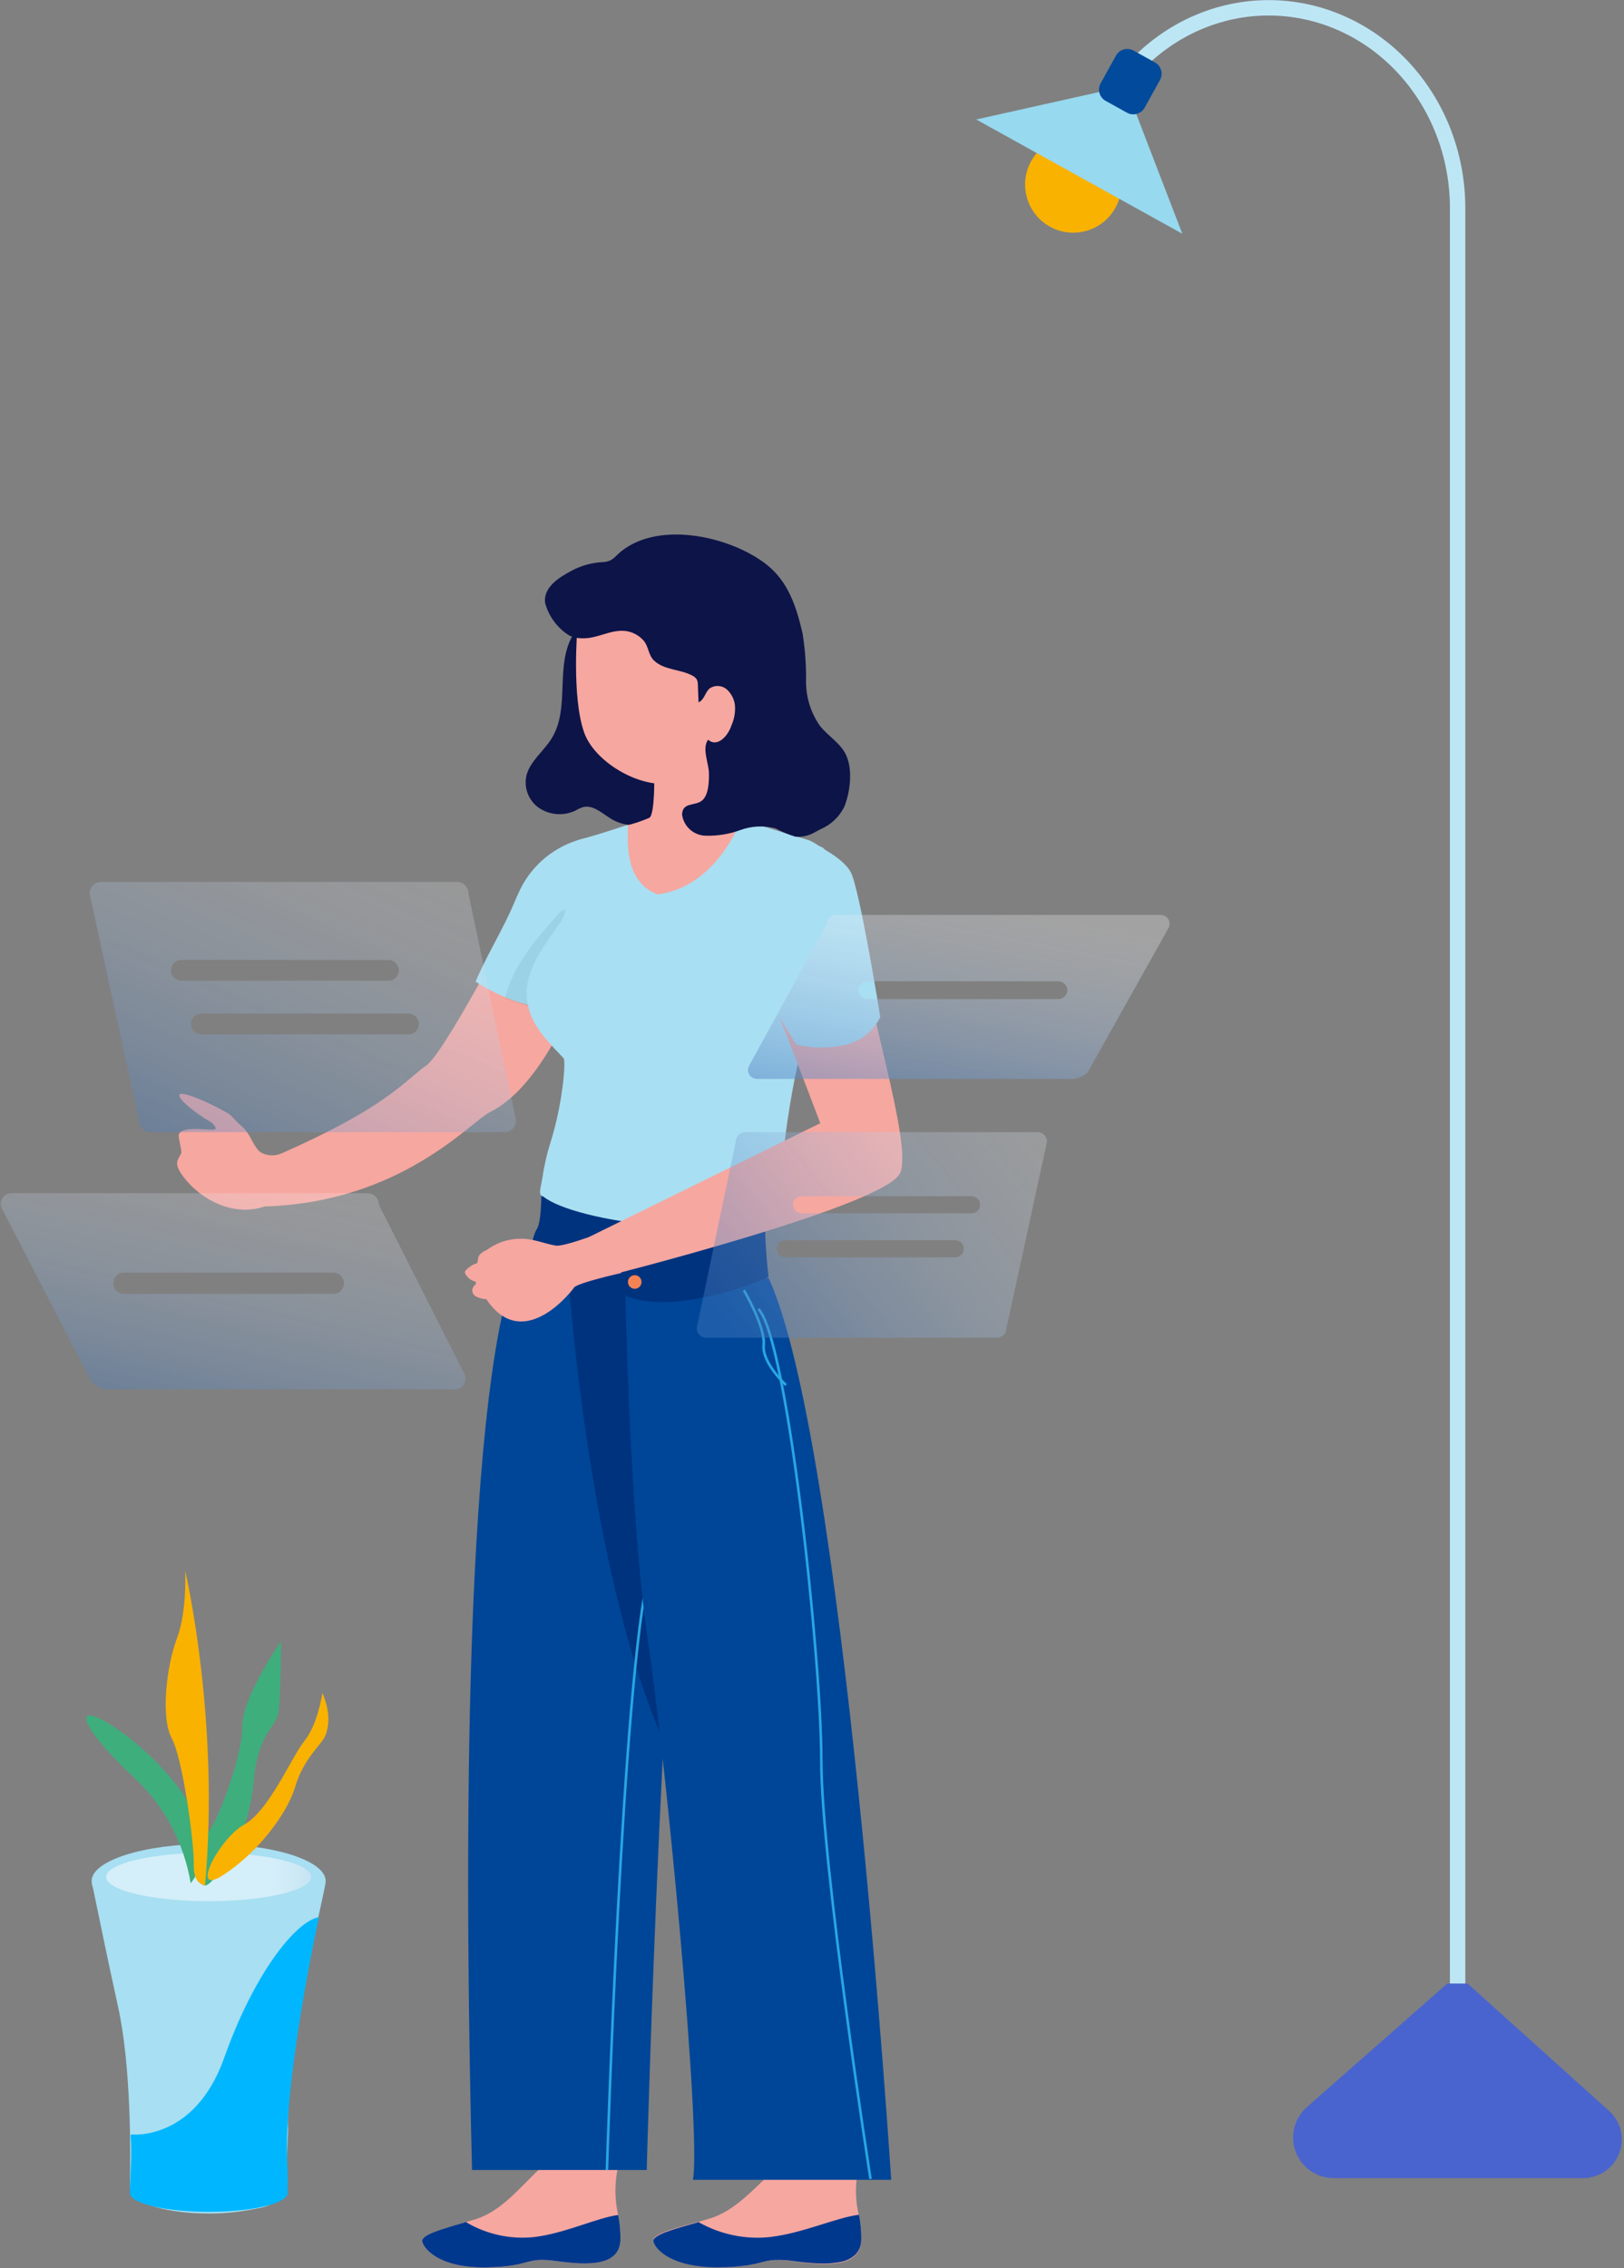 <svg width="633" height="884" viewBox="0 0 633 884" fill="none" xmlns="http://www.w3.org/2000/svg">
<rect x="0" y="0" width="633" height="884" fill="#808080" stroke="none"/>
<path d="M241.806 873.281C241.219 882.924 229.903 883.018 217.065 881.237C204.227 879.456 207.637 883.349 189.655 883.671C171.674 883.993 165.48 876.826 164.609 873.735C163.832 870.997 172.491 868.688 181.757 865.978C182.92 865.641 184.091 865.287 185.259 864.931C195.72 861.737 202.623 852.353 211.557 844.128C220.023 836.356 230.942 808.214 230.942 808.214L241.821 800.669C241.821 800.669 240.338 823.701 241.274 842.993C239.534 849.631 239.425 856.591 240.956 863.279C241.61 866.571 241.896 869.926 241.806 873.281Z" fill="#F6A7A0"/>
<path d="M217.065 881.237C204.223 879.444 207.637 883.349 189.655 883.671C171.674 883.993 165.476 876.826 164.609 873.735C163.832 870.993 172.494 868.688 181.757 865.974L181.868 866.181C189.826 870.85 199.074 872.84 208.248 871.858C220.316 870.405 232.629 864.348 240.954 863.26C241.612 866.562 241.897 869.927 241.804 873.292C241.234 882.925 229.902 883.031 217.065 881.237Z" fill="#00388E"/>
<path d="M335.688 873.58C335.64 875.697 334.755 877.708 333.227 879.173C331.565 880.587 329.545 881.513 327.39 881.851C324.667 882.333 321.897 882.496 319.136 882.335C316.088 882.215 312.792 881.855 309.401 881.377C306.904 880.969 304.373 880.806 301.844 880.89C300.209 880.998 298.588 881.266 297.005 881.691C295.081 882.192 293.132 882.588 291.166 882.879C287.682 883.333 284.171 883.554 280.658 883.539C276.69 883.61 272.727 883.244 268.84 882.447C266.117 881.892 263.484 880.96 261.017 879.68C259.344 878.819 257.827 877.685 256.528 876.325C255.722 875.507 255.108 874.52 254.73 873.435C254.531 872.755 254.938 872.107 255.809 871.474C257.016 870.692 258.317 870.067 259.682 869.614C261.346 869.001 263.335 868.391 265.509 867.766C267.683 867.142 270.045 866.508 272.446 865.848L273.353 865.599L274.263 865.344L275.174 865.08L276.085 864.816C278.748 864.035 281.293 862.894 283.649 861.426C286.03 859.933 288.286 858.248 290.393 856.388C292.566 854.51 294.69 852.473 296.862 850.391C299.034 848.309 301.247 846.178 303.595 844.12C306.311 841.478 308.653 838.476 310.556 835.199C312.896 831.447 315.176 827.175 317.187 823.144C319.197 819.112 320.924 815.315 322.152 812.53C323.379 809.744 324.105 807.977 324.105 807.977L335.701 800.267C335.701 800.267 335.604 801.719 335.471 804.207C335.339 806.694 335.172 810.208 335.036 814.333C334.9 818.459 334.796 823.19 334.788 828.107C334.78 833.025 334.868 838.13 335.118 842.998C334.654 844.659 334.297 846.349 334.051 848.056C333.308 853.196 333.556 858.43 334.78 863.477C334.956 864.304 335.105 865.136 335.229 865.974C335.352 866.811 335.453 867.652 335.531 868.495C335.607 869.339 335.658 870.185 335.684 871.034C335.71 871.882 335.712 872.731 335.688 873.58Z" fill="#F6A7A0"/>
<path d="M309.402 881.263C306.902 880.871 304.371 880.725 301.843 880.827C300.206 880.947 298.585 881.228 297.003 881.666C295.081 882.18 293.132 882.591 291.166 882.896C287.684 883.378 284.174 883.626 280.659 883.638C276.695 883.739 272.731 883.402 268.841 882.633C266.12 882.101 263.487 881.191 261.017 879.93C259.345 879.082 257.828 877.958 256.528 876.607C255.721 875.793 255.106 874.808 254.73 873.725C254.531 873.052 254.938 872.405 255.81 871.762C257.016 870.971 258.318 870.337 259.684 869.873C261.348 869.247 263.338 868.622 265.505 867.983C267.673 867.344 270.04 866.692 272.441 866.012L272.557 866.216C274.665 867.378 276.857 868.38 279.114 869.216C281.341 870.04 283.628 870.694 285.954 871.172C288.27 871.648 290.62 871.945 292.982 872.061C295.36 872.176 297.743 872.108 300.111 871.856C303.319 871.462 306.498 870.856 309.626 870.043C312.777 869.251 315.878 868.313 318.867 867.389C321.856 866.465 324.719 865.541 327.394 864.793C329.812 864.072 332.279 863.527 334.776 863.164C334.952 863.992 335.102 864.826 335.227 865.665C335.352 866.503 335.453 867.346 335.53 868.191C335.605 869.037 335.656 869.885 335.683 870.735C335.709 871.585 335.709 872.436 335.683 873.288C335.636 875.409 334.754 877.425 333.227 878.897C331.569 880.318 329.552 881.257 327.396 881.61C324.675 882.113 321.904 882.296 319.14 882.156C316.09 882.056 312.793 881.72 309.402 881.263Z" fill="#00388E"/>
<path d="M252.072 845.719C252.072 845.719 258.812 594.43 270.949 541.023C283.086 487.616 270.949 508.841 270.949 508.841C270.949 508.841 214.324 511.336 202.864 491.26C202.864 491.26 175.901 518.428 183.986 845.719H252.072Z" fill="#004698"/>
<path d="M211.015 461.131C211.015 461.131 211.358 475.857 209.299 478.919C207.239 481.982 203.972 495.651 213.593 500.519C223.214 505.386 270.687 517.254 299.549 497.586C299.549 497.586 296.57 473.458 299.549 464.279C299.549 464.279 280.308 476.213 269.541 472.606C258.774 469 243.429 453.788 234.954 458.509C226.479 463.229 216.169 465.59 211.015 461.131Z" fill="#00337E"/>
<path d="M221.46 496.902C221.46 496.902 230.507 632.717 266.688 694.403C302.87 756.09 254.628 487.92 254.628 487.92L221.46 496.902Z" fill="#00337E"/>
<path d="M223.565 247.096C216.015 259.257 222.534 275.848 214.917 287.964C211.864 292.812 206.702 296.625 205.238 302.078C204.67 304.415 204.81 306.868 205.641 309.125C206.472 311.382 207.956 313.34 209.904 314.751C211.975 316.192 214.39 317.06 216.904 317.269C219.418 317.478 221.942 317.019 224.222 315.939C225.154 315.394 226.137 314.941 227.156 314.586C230.923 313.556 234.336 316.673 237.574 318.736C239.568 320.067 241.823 320.957 244.188 321.347C246.553 321.737 248.975 321.618 251.29 320.998C257.141 319.173 260.761 313.678 262.712 308.223C268.161 292.978 264.289 276.285 259.253 260.913C256.737 253.231 253.018 244.712 244.935 241.928" fill="#0D1448"/>
<path d="M70.705 449.047C70.581 450.736 67.815 452.189 69.656 455.745C73.749 463.676 87.866 475.268 103.151 470.217C156.552 468.531 183.304 437.206 191.09 433.366C203.845 427.074 220.529 407.042 234.91 359.091C238.343 347.651 237.004 334.195 225.502 328.404C222.128 329.433 218.992 331.123 216.277 333.374C213.561 335.625 211.32 338.393 209.683 341.518C200.161 358.263 171.649 413.714 165.327 415.798C156.086 423.158 147.977 432.586 109.928 449.444C108.741 449.984 107.454 450.269 106.15 450.279C104.846 450.29 103.554 450.026 102.358 449.505C100.846 448.81 100.114 447.848 98.555 445.131C95.076 438.434 95.02 440.397 89.927 434.649C88.266 433.065 69.886 423.895 69.886 426.906C69.886 428.648 75.282 433.262 82.327 437.423C83.104 437.942 83.699 438.69 84.029 439.564C85.226 441.766 70.859 437.724 69.665 442.355C69.457 443.015 70.769 448.166 70.705 449.047Z" fill="#F6A7A0"/>
<path d="M228.846 326.504C223.632 327.567 218.704 329.729 214.391 332.846C210.079 335.963 206.48 339.964 203.836 344.582C202.563 346.942 201.426 349.373 200.43 351.862C195.969 362.439 189.835 372.006 185.373 382.578C191.433 386.541 198.08 389.526 205.069 391.422C210.955 393.451 217.199 394.235 223.404 393.723C224.46 393.679 225.501 393.465 226.489 393.089C227.721 392.463 228.811 391.588 229.688 390.519C231.598 388.478 233.456 386.397 235.261 384.274C236.914 382.569 238.189 380.536 239.005 378.306C239.588 375.184 239.284 371.961 238.126 369.004" fill="#A9DFF2"/>
<path opacity="0.13" d="M217.898 355.947C218.274 355.459 218.761 355.069 219.32 354.809C219.888 354.655 220.492 354.694 221.036 354.919C221.581 355.144 222.036 355.542 222.331 356.052C222.838 357.059 223.055 358.186 222.956 359.309C222.903 363.613 222.183 367.883 220.823 371.966L222.245 394.267L222.213 394.313C216.401 394.656 210.578 393.865 205.069 391.982C202.479 391.086 199.688 390.159 196.872 389.097C199.755 376.531 208.947 365.888 217.898 355.947Z" fill="#46808F"/>
<path d="M255.016 301.872C255.016 301.872 255.335 317.724 253.036 318.76C249.909 320.105 246.667 321.166 243.35 321.928L243.197 354.724L284.561 348.133L312.998 331.39C312.998 331.39 283.427 321.021 283.171 317.907C282.915 314.793 284.799 297.247 284.799 297.247" fill="#F6A7A0"/>
<path d="M205.278 387.273C205.517 397.54 211.35 403.801 219.709 412.444C220.626 413.764 219.278 430.546 214.453 445.61C213.121 449.888 212.123 454.263 211.469 458.695C210.772 463.157 209.521 465.877 211.795 466.352C223.835 476.192 285.076 484.716 304.975 471.289C302.891 454.738 309.36 417.896 314.695 399.357C315.526 396.503 314.759 393.117 315.423 391.259C320.4 377.178 326.908 332.117 320.266 330.137C318.945 329.741 317.08 327.948 314.695 327.271C304.295 324.331 288.927 319.284 288.927 319.284C288.927 319.284 279.722 345.564 256.286 348.582C243.49 343.644 244.62 328.485 244.769 321.519C240.586 322.6 238.744 323.678 225.778 327.275C222.145 332.187 225.284 342.434 219.408 357.713C217.951 361.508 204.994 374.768 205.278 387.273Z" fill="#A9DFF2"/>
<path d="M225.093 244.292C225.093 244.292 222.716 271.283 227.667 285.432C231.327 295.908 246.356 305.688 258.922 305.558C293.518 305.558 299.721 261.777 299.543 259.661C299.365 257.545 248.515 239.169 248.515 239.169L225.093 244.292Z" fill="#F6A7A0"/>
<path d="M317.543 324.398C318.315 324.013 319.068 323.598 319.801 323.192C323.831 321.48 327.118 318.388 329.074 314.471C331.477 308.424 332.63 299.142 329.27 293.279C326.989 289.308 322.711 286.705 319.775 283.133C316.089 278.001 314.128 271.83 314.177 265.512C314.262 259.286 313.812 253.064 312.83 246.915C310.438 236.519 307.257 226.613 298.651 219.915C284.873 209.18 257.255 202.823 242.233 214.79C239.503 216.966 238.966 218.715 235.28 219.064C230.869 219.22 226.554 220.394 222.672 222.496C217.745 225.152 211.766 228.892 212.457 234.921C213.866 240.203 217.224 244.755 221.854 247.662C223.518 248.429 225.334 248.808 227.165 248.77C233.02 248.876 237.878 245.33 243.63 245.901C246.416 246.197 248.989 247.529 250.839 249.632C252.912 252.008 252.616 255.334 255.044 257.553C258.922 261.125 264.936 260.82 269.532 263.139C270.314 263.464 270.997 263.989 271.512 264.662C271.876 265.372 272.049 266.165 272.012 266.963L272.276 273.723C274.557 272.79 274.793 269.78 276.672 268.249C277.667 267.597 278.845 267.283 280.032 267.354C281.218 267.426 282.351 267.878 283.26 268.644C284.956 270.188 286.074 272.265 286.428 274.531C286.714 277.287 286.273 280.07 285.149 282.603C283.645 287.205 279.416 291.34 276.003 288.3C273.515 291.695 276.234 297.361 276.322 301.193C276.398 304.237 276.322 310.268 273.286 312.266C270.478 314.115 266.026 312.714 265.854 317.451C266.148 319.685 267.226 321.741 268.897 323.253C270.568 324.765 272.722 325.633 274.975 325.703C279.625 325.841 284.26 325.088 288.627 323.485C293.02 321.883 297.797 321.665 302.317 322.86C304.768 324.181 307.341 325.259 310.001 326.081C312.629 326.314 315.264 325.726 317.543 324.398Z" fill="#0D1448"/>
<path d="M244.759 485.529C246.222 485.529 247.408 484.343 247.408 482.881C247.408 481.418 246.222 480.233 244.759 480.233C243.297 480.233 242.111 481.418 242.111 482.881C242.111 484.343 243.297 485.529 244.759 485.529Z" fill="#F48354"/>
<path d="M247.408 502.285C248.87 502.285 250.056 501.1 250.056 499.637C250.056 498.175 248.87 496.989 247.408 496.989C245.945 496.989 244.76 498.175 244.76 499.637C244.76 501.1 245.945 502.285 247.408 502.285Z" fill="#F48354"/>
<path d="M247.344 485.161C248.807 485.161 249.993 483.975 249.993 482.513C249.993 481.05 248.807 479.865 247.344 479.865C245.882 479.865 244.696 481.05 244.696 482.513C244.696 483.975 245.882 485.161 247.344 485.161Z" fill="#F48354"/>
<path d="M247.344 493.997C248.807 493.997 249.993 492.811 249.993 491.348C249.993 489.886 248.807 488.7 247.344 488.7C245.882 488.7 244.696 489.886 244.696 491.348C244.696 492.811 245.882 493.997 247.344 493.997Z" fill="#F48354"/>
<path d="M234.31 497.901L229.407 482.192L319.72 437.753C319.72 437.753 301.138 388.455 294.638 374.024C287.485 358.154 291.584 358.1 297.797 345.32C301.493 343.789 335.185 362.349 335.308 364.431C336.647 388.548 355.912 445.902 350.866 457.153C345.025 470.141 234.31 497.901 234.31 497.901Z" fill="#F6A7A0"/>
<path d="M239.958 478.23C239.958 478.23 220.378 486.091 216.606 485.452C212.834 484.813 209.232 483.324 205.417 482.91C199.838 482.291 194.233 483.812 189.731 487.165C189.717 487.174 186.134 488.535 186.384 490.762C184.431 496.834 187.231 503.364 190.59 507.791C204.919 526.685 223.174 502.731 223.725 501.844C224.87 500.009 242.116 496.145 242.116 496.145" fill="#F6A7A0"/>
<path d="M190.442 490.911C195.64 492.48 200.077 495.912 202.904 500.548C203.695 502.038 204.358 503.592 204.884 505.195C205.231 505.94 205.352 506.771 205.231 507.584C204.657 509.049 203.535 510.232 202.104 510.885C200.514 511.871 198.663 512.351 196.794 512.263C195.579 512.084 194.466 511.48 193.655 510.558C192.844 509.635 192.386 508.455 192.364 507.227C192.368 506.988 192.282 506.756 192.124 506.577C191.739 506.353 191.29 506.264 190.85 506.326C189.005 506.461 187.158 506.096 185.503 505.27C185.176 505.102 184.889 504.867 184.659 504.58C184.43 504.292 184.264 503.96 184.172 503.604C184.081 503.248 184.066 502.877 184.128 502.514C184.191 502.152 184.329 501.808 184.534 501.503C184.577 501.443 184.621 501.386 184.666 501.331C185.123 500.775 185.854 500.095 185.433 499.633C185.256 499.487 185.047 499.386 184.822 499.339C183.353 498.88 182.126 497.856 181.411 496.493C181.32 496.342 181.263 496.174 181.241 496C181.22 495.825 181.236 495.648 181.288 495.48C181.422 495.204 181.614 494.961 181.851 494.766C182.739 493.932 183.744 493.232 184.834 492.687" fill="#F6A7A0"/>
<path d="M315.158 327.949C315.158 327.949 328.023 333.337 331.566 339.854C335.11 346.372 343.113 396.378 343.113 396.378C341.806 399.057 339.924 401.415 337.6 403.283C335.277 405.151 332.57 406.483 329.673 407.185C323.315 408.665 316.699 408.633 310.356 407.093C310.356 407.093 299.379 389.385 294.532 380.72C291.51 375.317 286.937 383.806 286.937 383.806L273.541 352.893L315.158 327.949Z" fill="#A9DFF2"/>
<path d="M236.565 845.719C236.565 845.719 242.487 654.614 253.056 612.146" stroke="#28A7E3" stroke-miterlimit="10"/>
<path d="M243.791 504.968C243.791 504.968 245.475 592.199 252.554 639.372C259.632 686.545 273.451 831.525 270.081 849.561H347.377C347.377 849.561 328.909 561.072 299.494 497.901C299.494 497.901 263.339 513.466 243.791 504.968Z" fill="#004698"/>
<path d="M339.31 849.208C339.31 849.208 320.125 726.324 320.125 685.997C320.125 645.67 306.739 521.186 295.585 510.165" stroke="#28A7E3" stroke-miterlimit="10"/>
<path d="M289.954 502.859C289.954 502.859 298.343 517.116 297.668 524.192C296.994 531.267 306.365 539.809 306.365 539.809" stroke="#28A7E3" stroke-miterlimit="10"/>
<path d="M442.41 25.907C449.249 18.66 457.368 12.91 466.305 8.987C475.242 5.063 484.822 3.042 494.496 3.04C504.17 3.042 513.75 5.063 522.687 8.987C531.624 12.91 539.743 18.66 546.583 25.907C553.422 33.154 558.846 41.757 562.546 51.224C566.246 60.692 568.149 70.838 568.147 81.085V774.107" stroke="#BDE6F5" stroke-width="6" stroke-miterlimit="10"/>
<path d="M564.111 773.051L509.359 821.256C506.956 823.38 505.257 826.186 504.487 829.299C503.717 832.412 503.913 835.686 505.049 838.685C506.185 841.684 508.207 844.267 510.846 846.089C513.484 847.912 516.615 848.888 519.822 848.888H617.064C620.108 848.89 623.082 847.969 625.592 846.245C628.102 844.522 630.03 842.078 631.122 839.236C632.214 836.394 632.419 833.288 631.708 830.327C630.998 827.367 629.407 824.691 627.144 822.654L572.032 773.051H564.111Z" fill="#4964CE"/>
<path opacity="0.43" d="M286.788 444.991C286.77 444.017 287.139 443.076 287.815 442.375C288.491 441.673 289.417 441.269 290.391 441.25H404.502C405.475 441.269 406.402 441.674 407.077 442.375C407.753 443.077 408.122 444.018 408.104 444.991L392.289 517.616C392.307 518.59 391.938 519.53 391.262 520.232C390.587 520.933 389.66 521.337 388.687 521.356H275.167C274.194 521.337 273.268 520.933 272.592 520.232C271.917 519.53 271.547 518.59 271.565 517.616L286.788 444.991ZM382.032 469.539C382.032 469.102 381.946 468.67 381.78 468.267C381.613 467.864 381.368 467.498 381.06 467.19C380.751 466.881 380.385 466.636 379.982 466.469C379.579 466.302 379.147 466.216 378.711 466.216H312.401C311.52 466.216 310.675 466.566 310.052 467.189C309.429 467.812 309.078 468.657 309.078 469.539C309.078 469.975 309.164 470.407 309.331 470.81C309.498 471.213 309.743 471.579 310.052 471.888C310.36 472.196 310.727 472.441 311.13 472.608C311.533 472.775 311.965 472.86 312.401 472.86H378.711C379.147 472.86 379.579 472.774 379.982 472.607C380.385 472.44 380.751 472.196 381.059 471.887C381.368 471.579 381.612 471.213 381.779 470.81C381.946 470.407 382.032 469.975 382.032 469.539ZM306.034 490.027H372.342C372.779 490.027 373.211 489.942 373.614 489.775C374.017 489.608 374.384 489.363 374.693 489.054C375.001 488.746 375.246 488.379 375.413 487.976C375.58 487.573 375.667 487.141 375.667 486.704C375.667 486.268 375.58 485.836 375.413 485.433C375.246 485.03 375.001 484.663 374.693 484.355C374.384 484.046 374.017 483.802 373.614 483.635C373.211 483.468 372.779 483.383 372.342 483.383H306.034C305.598 483.383 305.166 483.468 304.763 483.635C304.36 483.802 303.993 484.047 303.685 484.355C303.376 484.664 303.131 485.03 302.964 485.433C302.797 485.836 302.711 486.268 302.711 486.704C302.712 487.585 303.063 488.429 303.686 489.051C304.309 489.674 305.154 490.023 306.034 490.023V490.027Z" fill="url(#paint0_linear_130_2647)"/>
<path opacity="0.38" d="M180.931 535.345L147.988 470.131C147.816 469.762 147.708 469.366 147.669 468.96C147.545 467.889 147.036 466.899 146.237 466.175C145.437 465.451 144.402 465.042 143.323 465.025H4.406C3.818 465.024 3.237 465.146 2.699 465.383C2.188 465.634 1.733 465.986 1.361 466.417C0.99 466.849 0.709 467.351 0.537 467.893C0.364 468.436 0.303 469.008 0.357 469.574C0.411 470.141 0.579 470.691 0.851 471.191L34.746 536.894C35.477 539.337 39.417 541.448 41.839 541.448H177.329C178.114 541.448 178.883 541.231 179.551 540.821C180.419 540.241 181.04 539.36 181.294 538.349C181.549 537.337 181.42 536.267 180.931 535.345ZM134.082 500.117C134.082 500.662 133.975 501.203 133.766 501.708C133.557 502.212 133.251 502.67 132.865 503.057C132.479 503.443 132.021 503.748 131.516 503.957C131.012 504.166 130.471 504.274 129.925 504.273H48.359C47.257 504.273 46.199 503.835 45.42 503.056C44.64 502.276 44.202 501.219 44.202 500.117C44.202 499.014 44.64 497.956 45.42 497.177C46.199 496.397 47.257 495.96 48.359 495.96H129.925C130.471 495.959 131.012 496.067 131.516 496.275C132.021 496.484 132.479 496.791 132.865 497.177C133.251 497.563 133.557 498.021 133.766 498.525C133.975 499.03 134.082 499.571 134.082 500.117Z" fill="url(#paint1_linear_130_2647)"/>
<path opacity="0.54" d="M291.972 415.371L321.874 360.85C322.029 360.544 322.128 360.212 322.165 359.871C322.317 358.941 322.799 358.096 323.523 357.492C324.247 356.887 325.165 356.564 326.108 356.58H452.2C452.731 356.579 453.257 356.681 453.75 356.88C454.202 357.063 454.609 357.34 454.944 357.694C455.28 358.047 455.535 358.469 455.694 358.929C455.852 359.39 455.91 359.879 455.863 360.364C455.816 360.849 455.666 361.319 455.423 361.741L424.657 416.676C423.997 418.72 420.418 420.483 418.219 420.483H295.238C294.531 420.484 293.836 420.302 293.221 419.955C292.448 419.513 291.882 418.781 291.648 417.921C291.413 417.061 291.53 416.144 291.972 415.371ZM334.496 385.915C334.537 386.875 334.957 387.781 335.664 388.432C336.371 389.084 337.308 389.428 338.269 389.39H412.305C413.266 389.428 414.202 389.083 414.909 388.432C415.616 387.78 416.036 386.875 416.078 385.915C416.036 384.954 415.616 384.049 414.909 383.397C414.202 382.746 413.266 382.401 412.305 382.439H338.269C337.308 382.401 336.371 382.745 335.664 383.397C334.957 384.049 334.537 384.954 334.496 385.915Z" fill="url(#paint2_linear_130_2647)"/>
<path opacity="0.38" d="M182.606 348.285C182.628 347.099 182.178 345.954 181.356 345.1C180.533 344.246 179.406 343.753 178.22 343.73H39.302C38.116 343.753 36.989 344.246 36.166 345.1C35.344 345.954 34.894 347.099 34.916 348.285L54.17 436.697C54.148 437.882 54.598 439.028 55.42 439.881C56.243 440.735 57.37 441.227 58.556 441.25H196.753C197.939 441.227 199.066 440.735 199.889 439.881C200.712 439.028 201.162 437.882 201.14 436.697L182.606 348.285ZM66.656 378.168C66.656 377.095 67.082 376.067 67.841 375.308C68.599 374.55 69.628 374.123 70.701 374.123H151.424C152.497 374.123 153.526 374.55 154.285 375.308C155.043 376.067 155.469 377.095 155.469 378.168C155.469 379.241 155.043 380.27 154.285 381.028C153.526 381.787 152.497 382.213 151.424 382.213H70.701C69.629 382.212 68.601 381.785 67.843 381.027C67.085 380.269 66.66 379.24 66.66 378.168H66.656ZM159.176 403.109H78.452C77.921 403.109 77.395 403.004 76.905 402.801C76.414 402.598 75.968 402.3 75.593 401.925C75.217 401.549 74.919 401.103 74.716 400.612C74.513 400.121 74.409 399.596 74.409 399.065C74.409 397.992 74.835 396.963 75.593 396.205C76.351 395.447 77.38 395.021 78.452 395.021H159.176C159.707 395.021 160.233 395.125 160.724 395.328C161.215 395.531 161.661 395.829 162.036 396.205C162.412 396.58 162.71 397.026 162.913 397.517C163.116 398.007 163.221 398.533 163.221 399.065C163.221 400.137 162.796 401.165 162.038 401.923C161.28 402.682 160.252 403.108 159.18 403.109H159.176Z" fill="url(#paint3_linear_130_2647)"/>
<path d="M126.944 733.133C126.944 725.128 106.521 718.64 81.328 718.64C56.135 718.64 35.714 725.128 35.714 733.133C35.755 734.034 35.929 734.924 36.229 735.773C39.398 750.988 41.786 762.856 45.998 782.007C51.153 805.413 50.894 839.415 50.65 850.496C50.614 851.772 50.88 853.038 51.426 854.192C52.63 858.944 65.552 862.686 81.323 862.686C86.632 862.714 91.932 862.25 97.155 861.297C98.343 861.1 99.51 860.888 100.601 860.653C103.264 860.259 105.797 859.242 107.993 857.685C110.115 856.422 111.321 854.988 111.321 853.461L112.285 830.311C111.386 806.043 121.498 758.912 126.216 737.342C126.376 736.61 126.445 736.128 126.612 735.295C126.816 734.592 126.927 733.865 126.944 733.133Z" fill="#A8DFF2"/>
<path d="M81.328 740.95C103.392 740.95 121.278 736.724 121.278 731.512C121.278 726.3 103.392 722.075 81.328 722.075C59.265 722.075 41.379 726.3 41.379 731.512C41.379 736.724 59.265 740.95 81.328 740.95Z" fill="url(#paint4_linear_130_2647)"/>
<path d="M112.096 853.506C112.119 850.951 112.188 849.729 112.104 847.37C112.055 845.993 112.053 844.525 111.972 842.928C110.338 810.944 124.302 747.176 124.302 747.176C114.955 748.911 98.824 769.707 87.36 802.064C75.896 834.422 51.407 831.899 51.407 831.899L50.88 832.039C51.54 840.171 50.79 846.402 50.622 853.975C50.624 854.061 50.645 854.146 50.683 854.222C50.645 854.368 50.624 854.518 50.622 854.669C50.622 858.743 64.388 862.045 81.369 862.045C98.35 862.045 112.117 858.745 112.117 854.669C112.121 854.421 112.094 853.76 112.096 853.506Z" fill="#00B7FF"/>
<path d="M109.573 639.656C109.573 639.656 94.238 661.396 94.406 673.187C94.576 684.978 83.45 713.632 80.588 714.307C77.725 714.982 74.351 742.954 83.114 732.508C91.877 722.062 97.439 710.431 98.956 693.41C100.473 676.388 107.382 672.85 108.393 668.131C109.404 663.411 109.573 639.656 109.573 639.656Z" fill="#3EAE7D"/>
<path d="M74.336 733.991C71.736 718.285 64.043 703.869 52.443 692.966C33.119 674.99 27.277 663.081 41.433 671.17C55.589 679.258 91.959 711.202 74.336 733.991Z" fill="#3EAE7D"/>
<path d="M125.667 659.776C125.667 659.776 123.906 672.005 118.739 678.411C113.572 684.816 104.878 705.781 95.138 711.139C85.398 716.497 73.534 739.441 86.919 730.822C100.304 722.203 111.93 706.998 115.1 696.257C118.269 685.517 125.315 679.809 126.607 676.896C127.899 673.984 129.307 668.395 125.667 659.776Z" fill="#F9B200"/>
<path d="M72.161 612.092C72.161 612.092 85.811 670.232 79.913 734.778C79.913 734.778 75.278 734.609 75.531 726.773C75.785 718.937 71.318 685.568 66.936 677.48C62.555 669.391 64.914 649.167 68.959 638.55C73.004 627.932 72.161 612.092 72.161 612.092Z" fill="#F9B200"/>
<path d="M409.234 88.332C418.3 93.359 429.724 90.085 434.751 81.019C439.778 71.953 436.504 60.529 427.438 55.502C418.373 50.475 406.948 53.749 401.921 62.815C396.895 71.881 400.169 83.305 409.234 88.332Z" fill="#F9B200"/>
<path d="M431.552 35.166L380.523 46.57L460.846 91.109L441.432 40.644L431.552 35.166Z" fill="#97D9EF"/>
<path d="M450.183 24.339L441.825 19.705C439.398 18.359 436.34 19.236 434.995 21.662L428.998 32.477C427.653 34.903 428.529 37.962 430.956 39.307L439.313 43.941C441.74 45.287 444.798 44.411 446.144 41.984L452.14 31.17C453.486 28.743 452.609 25.685 450.183 24.339Z" fill="#024A9B"/>
<defs>
<linearGradient id="paint0_linear_130_2647" x1="484.704" y1="468.246" x2="337.52" y2="583.913" gradientUnits="userSpaceOnUse">
<stop offset="0.183" stop-color="white" stop-opacity="0.502"/>
<stop offset="1" stop-color="#447ABE"/>
</linearGradient>
<linearGradient id="paint1_linear_130_2647" x1="144.481" y1="461.204" x2="120.581" y2="566.31" gradientUnits="userSpaceOnUse">
<stop stop-color="white" stop-opacity="0.502"/>
<stop offset="1" stop-color="#447ABE"/>
</linearGradient>
<linearGradient id="paint2_linear_130_2647" x1="378.635" y1="351.403" x2="361.076" y2="442.335" gradientUnits="userSpaceOnUse">
<stop stop-color="white" stop-opacity="0.502"/>
<stop offset="1" stop-color="#447ABE"/>
</linearGradient>
<linearGradient id="paint3_linear_130_2647" x1="181.859" y1="342.463" x2="122.954" y2="476.548" gradientUnits="userSpaceOnUse">
<stop stop-color="white" stop-opacity="0.502"/>
<stop offset="1" stop-color="#447ABE"/>
</linearGradient>
<linearGradient id="paint4_linear_130_2647" x1="106.337" y1="731.512" x2="186.235" y2="731.512" gradientUnits="userSpaceOnUse">
<stop stop-color="white" stop-opacity="0.502"/>
<stop offset="1" stop-color="#447ABE"/>
</linearGradient>
</defs>
</svg>
